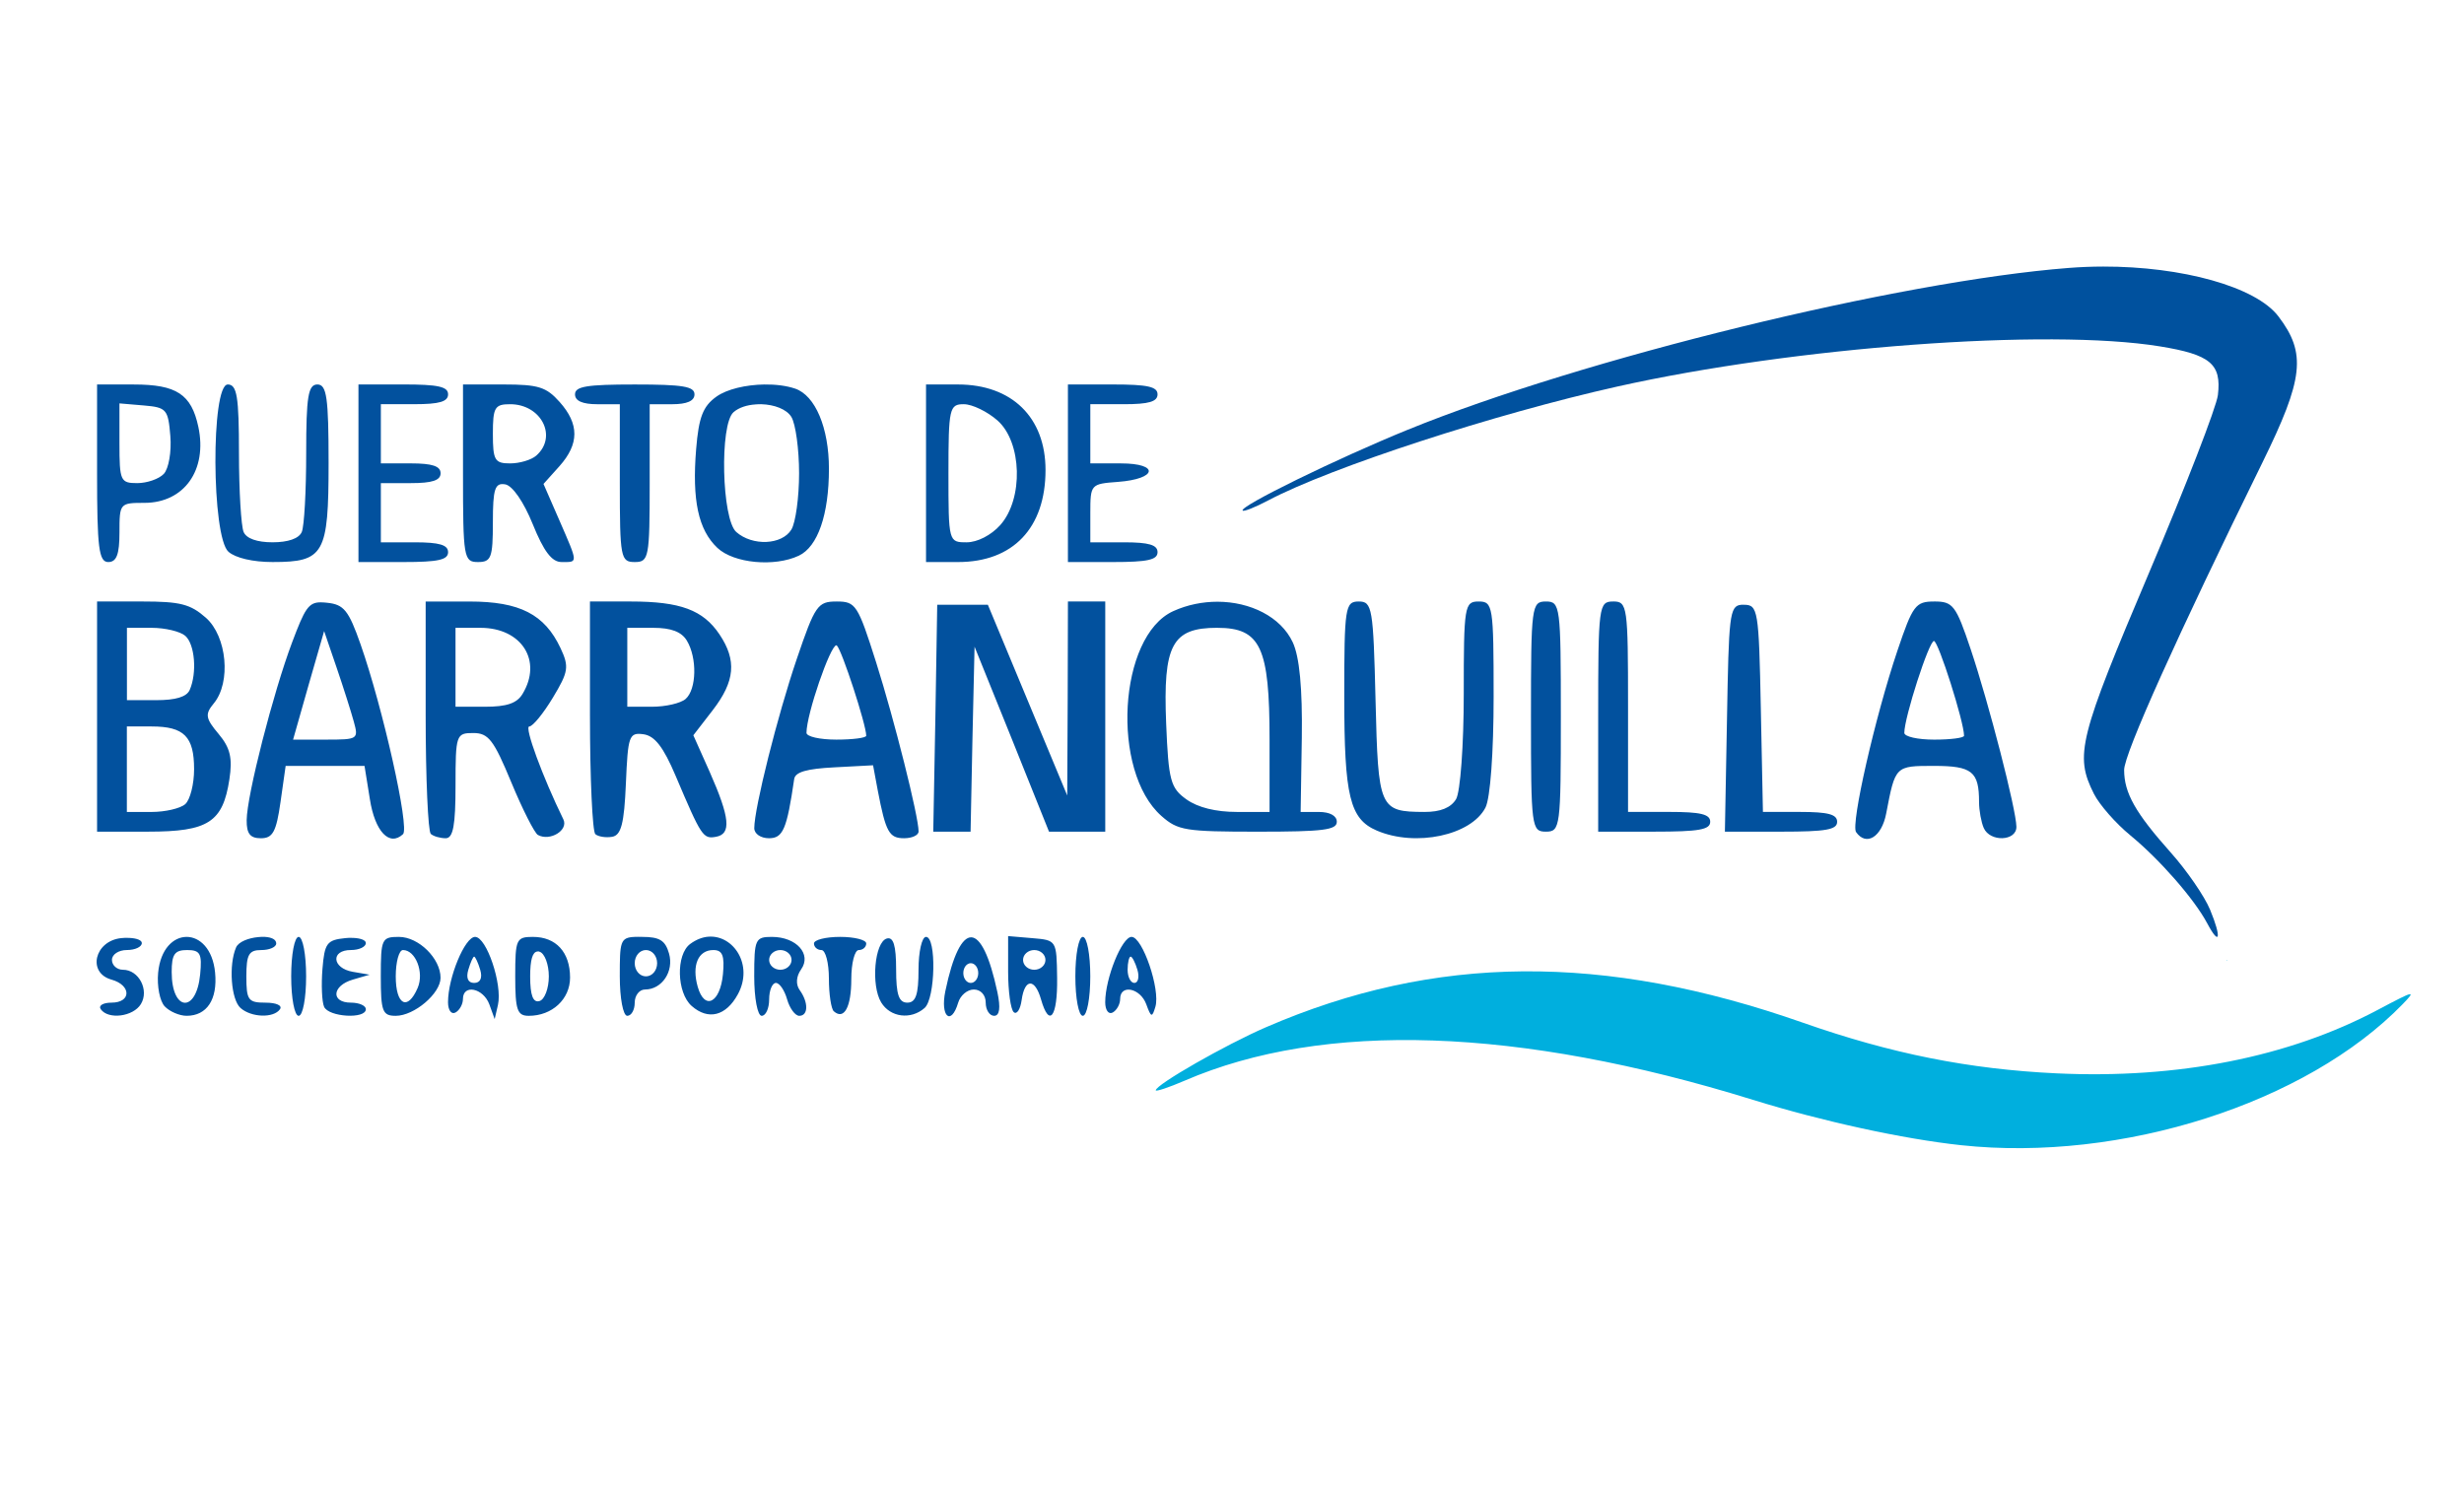 <?xml version="1.0" encoding="UTF-8" standalone="no"?>
<!-- Created with Inkscape (http://www.inkscape.org/) -->
<svg id="svg2" xmlns:rdf="http://www.w3.org/1999/02/22-rdf-syntax-ns#" xmlns="http://www.w3.org/2000/svg" height="100" width="165" version="1.1" xmlns:cc="http://creativecommons.org/ns#" xmlns:dc="http://purl.org/dc/elements/1.1/" viewBox="0 0 165 100">
 <g id="layer1" transform="translate(0 -952.36)">
  <g id="g3854" transform="matrix(.336 0 0 .414 -.706 689.74)">
   <path id="path3000-2" d="m445.78 789.73c0.126 0.071 0.201 0.084 0.25 0h-0.25zm-140.12 1.75c-17.575 0.12-34.386 3.119-51.219 9.031-8.11 2.848-22 9.302-22 10.219 0 0.238 2.587-0.454 5.75-1.562 27.708-9.71 66.575-8.652 113.25 3.094 13.821 3.478 29.959 6.337 41.5 7.344 31.963 2.789 68.808-6.773 88-22.812 2.778-2.321 2.407-2.254-5 0.938-17.712 7.631-39.829 11.181-64 10.25-17.444-0.672-32.959-3.189-50.5-8.188-19.868-5.661-38.206-8.432-55.781-8.312z" fill="#00afde"/>
   <path id="path2998-2" d="m421.22 677.47c-2.251 0.003-4.515 0.077-6.781 0.219-33.815 2.121-97.005 14.676-131.81 26.188-14.185 4.691-33.547 12.391-32.875 13.062 0.214 0.214 2.504-0.528 5.062-1.625 12.54-5.375 45.111-13.99 69.625-18.438 35.329-6.409 85.761-9.448 108.09-6.5 10.1 1.333 12.335 2.842 11.594 7.875-0.284 1.928-6.407 14.75-13.594 28.5-14.15 27.072-14.988 29.749-11.125 36 1.095 1.771 4.357 4.791 7.25 6.719 5.858 3.904 12.753 10.296 15.344 14.25 2.508 3.828 2.887 2.338 0.562-2.219-1.107-2.169-4.618-6.309-7.812-9.219-7.075-6.446-9.303-9.638-9.312-13.375-0.006-2.61 10.616-21.771 27.531-49.688 8.273-13.654 8.811-17.717 3.219-23.688-4.508-4.812-19.213-8.086-34.969-8.062z" fill="#00519e"/>
  </g>
  <path id="path3002-4" d="m6.5 978.11v5.946c0 4.992 0.12 5.946 0.75 5.946 0.556 0 0.75-0.514 0.75-1.982 0-1.954 0.023-1.982 1.672-1.982 2.663 0 4.226-2.203 3.61-5.092-0.465-2.181-1.463-2.835-4.313-2.835h-2.469zm8.752 0c-1.132 0-1.088 10.204 0.047 11.203 0.474 0.417 1.64 0.688 2.954 0.688 3.453 0 3.751-0.523 3.751-6.634 0-4.376-0.125-5.258-0.75-5.258-0.619 0-0.75 0.812-0.75 4.597 0 2.524-0.13 4.902-0.297 5.285-0.192 0.44-0.916 0.688-1.954 0.688s-1.746-0.248-1.938-0.688c-0.167-0.383-0.313-2.761-0.313-5.285 0-3.785-0.131-4.597-0.75-4.597zm8.752 0v5.946 5.946h3.001c2.334 0 3.001-0.147 3.001-0.661 0-0.489-0.583-0.661-2.251-0.661h-2.251v-1.982-1.982h2c1.445 0 2-0.184 2-0.661 0-0.477-0.556-0.661-2-0.661h-2v-1.982-1.982h2.251c1.667 0 2.251-0.171 2.251-0.661 0-0.514-0.667-0.661-3.001-0.661h-3.001zm7.001 0v5.946c0 5.652 0.049 5.946 1 5.946 0.89 0 1-0.289 1-2.67 0-2.245 0.139-2.652 0.828-2.533 0.486 0.084 1.237 1.171 1.844 2.67 0.735 1.815 1.275 2.532 1.922 2.532 1.114 0 1.136 0.145-0.141-2.794l-1.063-2.436 1.063-1.184c1.337-1.496 1.337-2.829 0.016-4.308-0.892-0.999-1.414-1.17-3.751-1.17h-2.719zm11.502 0c-3.223 0-4.001 0.128-4.001 0.661 0 0.44 0.5 0.661 1.5 0.661h1.5v5.285c0 4.992 0.056 5.285 1 5.285s1-0.294 1-5.285v-5.285h1.5c1 0 1.5-0.22 1.5-0.661 0-0.532-0.778-0.661-4.001-0.661zm8.674 0c-1.233 0.019-2.497 0.308-3.204 0.812-0.905 0.645-1.185 1.378-1.36 3.51-0.281 3.427 0.143 5.411 1.422 6.62 1.093 1.034 3.82 1.293 5.454 0.523 1.271-0.599 2.016-2.757 2.016-5.822 0-2.738-0.912-4.91-2.266-5.368-0.587-0.198-1.323-0.287-2.063-0.275zm10.83 0v5.946 5.946h2.141c3.687 0 5.861-2.284 5.861-6.166 0-3.518-2.254-5.726-5.861-5.726h-2.141zm9.502 0v5.946 5.946h3.001c2.334 0 3.001-0.147 3.001-0.661 0-0.489-0.583-0.661-2.251-0.661h-2.251v-1.954c0-1.934 0.028-1.957 1.844-2.092 2.638-0.196 2.809-1.239 0.203-1.239h-2.047v-1.982-1.982h2.251c1.667 0 2.251-0.171 2.251-0.661 0-0.514-0.667-0.661-3.001-0.661h-3.001zm-63.513 1.266 1.625 0.138c1.53 0.13 1.635 0.257 1.782 2.051 0.086 1.047-0.112 2.187-0.438 2.532-0.326 0.345-1.128 0.619-1.782 0.619-1.121 0-1.188-0.152-1.188-2.67v-2.67zm26.162 0.055c2.087 0 3.191 2.172 1.75 3.441-0.33 0.291-1.118 0.523-1.75 0.523-1.03 0-1.157-0.207-1.157-1.982 0-1.774 0.127-1.982 1.157-1.982zm16.816 0c0.857 0.024 1.695 0.325 2.016 0.853 0.285 0.469 0.516 2.165 0.516 3.771s-0.231 3.303-0.516 3.771c-0.626 1.031-2.602 1.122-3.688 0.165-0.977-0.86-1.125-7.198-0.188-8.024 0.357-0.314 0.902-0.486 1.485-0.523 0.121-0.008 0.253-0.017 0.375-0.014zm13.565 0c0.563 0 1.575 0.493 2.251 1.087 1.649 1.453 1.75 5.257 0.188 7.006-0.611 0.684-1.535 1.156-2.251 1.156-1.208 0-1.219-0.022-1.219-4.625 0-4.365 0.066-4.625 1.032-4.625zm-58.043 13.213v7.707 7.707h3.423c4.02 0 5-0.627 5.439-3.51 0.214-1.407 0.061-2.098-0.719-3.028-0.882-1.05-0.931-1.325-0.328-2.051 1.169-1.408 0.885-4.492-0.531-5.739-1.033-0.909-1.708-1.087-4.251-1.087h-3.032zm22.004 0v7.638c0 4.199 0.16 7.766 0.344 7.928 0.183 0.162 0.633 0.289 1 0.289 0.5 0 0.656-0.881 0.656-3.523 0-3.411 0.042-3.523 1.188-3.523 1.018 0 1.37 0.461 2.547 3.303 0.753 1.818 1.56 3.403 1.782 3.524 0.815 0.443 2.059-0.319 1.704-1.046-1.387-2.837-2.633-6.221-2.282-6.221 0.232 0 0.941-0.869 1.578-1.927 1.04-1.726 1.105-2.064 0.516-3.317-1.069-2.273-2.738-3.124-6.095-3.124h-2.938zm11.002 0v7.638c0 4.199 0.167 7.772 0.359 7.942 0.193 0.17 0.699 0.251 1.125 0.179 0.605-0.102 0.808-0.881 0.922-3.565 0.136-3.195 0.208-3.432 1.172-3.303 0.757 0.101 1.339 0.852 2.157 2.78 1.732 4.081 1.838 4.243 2.704 4.088 1.037-0.186 0.941-1.266-0.422-4.349l-1.094-2.45 1.297-1.679c1.498-1.944 1.619-3.34 0.453-5.079-1.095-1.632-2.619-2.202-5.939-2.202h-2.735zm16.519 0c-1.268 0-1.443 0.243-2.672 3.854-1.288 3.782-2.844 9.988-2.844 11.327 0 0.38 0.437 0.674 0.985 0.674 0.939 0 1.198-0.604 1.688-3.964 0.069-0.471 0.838-0.69 2.688-0.784l2.594-0.138 0.313 1.679c0.538 2.805 0.762 3.207 1.766 3.207 0.532 0 0.969-0.202 0.969-0.454 0-1.008-1.626-7.485-2.844-11.327-1.223-3.854-1.361-4.074-2.641-4.074zm15.488 0-0.016 6.496-0.031 6.496-2.657-6.386-2.657-6.386h-1.688-1.704l-0.125 7.597-0.141 7.597h1.25 1.25l0.125-6.194 0.141-6.194 2.501 6.194 2.485 6.194h1.891 1.875v-7.707-7.707h-1.25-1.25zm19.473 0c-0.908 0-0.969 0.38-0.969 6.372 0 6.695 0.371 8.199 2.188 8.974 2.597 1.107 6.305 0.319 7.267-1.542 0.325-0.628 0.547-3.705 0.547-7.432 0-6.072-0.046-6.372-1-6.372-0.953 0-1 0.292-1 6.193 0 3.428-0.229 6.575-0.516 7.047-0.349 0.574-1.042 0.858-2.125 0.854-3.011-0.013-3.09-0.208-3.266-7.474-0.151-6.198-0.223-6.62-1.125-6.62zm12.534 0c-0.962 0-1 0.294-1 7.707 0 7.414 0.038 7.707 1 7.707s1-0.294 1-7.707c0-7.414-0.038-7.707-1-7.707zm4.501 0c-0.962 0-1 0.294-1 7.707v7.707h3.751c3.001 0 3.751-0.132 3.751-0.661 0-0.507-0.639-0.661-2.751-0.661h-2.751v-7.047c0-6.753-0.042-7.047-1-7.047zm21.504 0c-1.253 0-1.441 0.252-2.469 3.303-1.496 4.439-3.131 11.62-2.766 12.139 0.681 0.971 1.715 0.335 2.016-1.239 0.614-3.203 0.598-3.193 3.204-3.193 2.549 0 3.016 0.378 3.016 2.422 0 0.566 0.146 1.351 0.313 1.734 0.419 0.961 2.202 0.892 2.188-0.082-0.016-1.16-1.848-8.271-3.063-11.892-0.989-2.946-1.188-3.193-2.438-3.193zm-47.994 0.015c-0.994 0-2.016 0.199-2.969 0.633-3.671 1.672-4.191 10.719-0.781 13.722 1.098 0.967 1.587 1.046 6.47 1.046 4.354 0 5.267-0.115 5.267-0.661 0-0.405-0.461-0.66-1.203-0.66h-1.219l0.078-4.955c0.047-3.313-0.154-5.445-0.61-6.414-0.805-1.711-2.845-2.704-5.032-2.711zm-60.028 0.041c-0.854-0.011-1.098 0.442-1.938 2.67-1.271 3.372-3.033 10.255-3.047 11.919-0.008 0.906 0.232 1.211 0.953 1.211 0.794 0 1.03-0.428 1.313-2.422l0.344-2.422h2.641 2.641l0.359 2.23c0.338 2.164 1.308 3.193 2.219 2.34 0.451-0.422-1.348-8.455-2.844-12.717-0.796-2.268-1.113-2.664-2.235-2.78-0.15-0.016-0.284-0.027-0.406-0.027zm95.097 0.165c-0.793 0.063-0.831 0.788-0.953 7.597l-0.141 7.597h3.766c3.011 0 3.751-0.132 3.751-0.661 0-0.499-0.607-0.661-2.485-0.661h-2.485l-0.141-6.937c-0.131-6.603-0.189-6.937-1.141-6.937h-0.172zm-108.1 1.542h1.657c0.908 0 1.92 0.246 2.251 0.537 0.641 0.564 0.797 2.472 0.297 3.62-0.205 0.47-0.936 0.688-2.251 0.688h-1.954v-2.422-2.422zm22.004 0h1.672c2.758 0 4.163 2.21 2.813 4.432-0.378 0.622-1.052 0.853-2.501 0.853h-1.985v-2.643-2.643zm11.502 0h1.735c1.201 0 1.891 0.263 2.251 0.853 0.699 1.15 0.659 3.26-0.078 3.909-0.33 0.291-1.343 0.523-2.251 0.523h-1.657v-2.643-2.643zm39.508 0c2.898 0 3.501 1.296 3.501 7.473v4.858h-2.188c-1.415 0-2.614-0.297-3.376-0.84-1.066-0.76-1.203-1.255-1.36-5.079-0.216-5.273 0.392-6.414 3.423-6.414zm-59.809 0.22 0.828 2.422c0.456 1.332 0.974 2.967 1.157 3.634 0.324 1.182 0.29 1.211-1.86 1.211h-2.204l1.032-3.634 1.047-3.634zm107.8 0.661c0.293 0 2.016 5.426 2.016 6.345 0 0.147-0.9 0.262-2 0.262s-2-0.201-2-0.454c0-1.03 1.653-6.152 1.985-6.152zm-73.499 0.289c0.013-0 0.021 0.011 0.031 0.013 0.341 0.311 1.969 5.309 1.969 6.042 0 0.147-0.9 0.262-2 0.262s-2-0.201-2-0.454c0-1.245 1.593-5.858 2-5.863zm-47.51 5.436h1.657c2.176 0 2.844 0.677 2.844 2.863 0 0.993-0.264 2.049-0.594 2.34s-1.343 0.523-2.251 0.523h-1.657v-2.863-2.863zm59.012 14.039v2.381c0 1.307 0.169 2.527 0.375 2.712 0.206 0.185 0.444-0.183 0.531-0.812 0.201-1.452 0.889-1.474 1.297-0.041 0.551 1.933 1.114 1.184 1.078-1.431-0.035-2.528-0.034-2.532-1.657-2.67l-1.625-0.138zm-20.082 0.041c-0.39 0.032-0.806 0.191-1.203 0.482-0.972 0.711-0.912 3.271 0.094 4.157 1.111 0.978 2.3 0.675 3.094-0.784 1.065-1.957-0.296-3.994-1.985-3.854zm-34.929 0.013c-0.877 0-1.753 0.797-1.907 2.395-0.087 0.901 0.111 1.911 0.438 2.257 0.326 0.346 0.986 0.633 1.469 0.633 1.357 0 2.079-1.091 1.907-2.89-0.153-1.598-1.03-2.395-1.907-2.395zm5.251 0c-0.144-0.011-0.311 0-0.469 0.015-0.633 0.06-1.305 0.311-1.469 0.688-0.509 1.169-0.339 3.501 0.297 4.06 0.729 0.642 2.217 0.686 2.641 0.083 0.175-0.25-0.243-0.441-0.969-0.441-1.16 0-1.282-0.165-1.282-1.762 0-1.468 0.167-1.762 1-1.762 0.55 0 1-0.198 1-0.44 0-0.271-0.318-0.414-0.75-0.44zm2.251 0c-0.278 0-0.5 1.175-0.5 2.643 0 1.468 0.222 2.643 0.5 2.643s0.5-1.175 0.5-2.643c0-1.468-0.222-2.643-0.5-2.643zm6.72 0c-1.16 0-1.219 0.134-1.219 2.643 0 2.349 0.111 2.643 1 2.643 1.24 0 3.001-1.495 3.001-2.546 0-1.296-1.468-2.739-2.782-2.739zm5.095 0c-0.684 0-1.813 2.725-1.813 4.377 0 0.532 0.225 0.838 0.5 0.688 0.275-0.15 0.5-0.559 0.5-0.908 0-1.009 1.356-0.734 1.766 0.358l0.359 0.991 0.219-0.95c0.31-1.37-0.76-4.556-1.532-4.556zm3.876 0c-1.12 0-1.188 0.154-1.188 2.643 0 2.256 0.134 2.643 0.906 2.643 1.563 0 2.766-1.113 2.766-2.56 0-1.701-0.94-2.725-2.485-2.725zm6.83 0c-1 0.037-1.016 0.334-1.016 2.643 0 1.468 0.222 2.643 0.5 2.643 0.275 0 0.5-0.396 0.5-0.881 0-0.484 0.309-0.881 0.688-0.881 1.135 0 1.95-1.214 1.61-2.409-0.249-0.872-0.622-1.115-1.797-1.115-0.186 0-0.342-0.011-0.484 0zm9.174 0c-1.12 0-1.188 0.154-1.188 2.643 0 1.468 0.222 2.643 0.5 2.643 0.275 0 0.5-0.495 0.5-1.101 0-0.606 0.208-1.101 0.453-1.101s0.578 0.495 0.75 1.101c0.173 0.606 0.543 1.101 0.813 1.101 0.609 0 0.626-0.893 0.031-1.72-0.273-0.38-0.242-0.916 0.094-1.39 0.722-1.018-0.315-2.175-1.954-2.175zm4.563 0c-0.963 0-1.75 0.198-1.75 0.441 0 0.242 0.225 0.44 0.5 0.44 0.275 0 0.5 0.863 0.5 1.913 0 1.05 0.152 2.034 0.328 2.188 0.692 0.609 1.172-0.283 1.172-2.147 0-1.076 0.225-1.954 0.5-1.954 0.275 0 0.5-0.198 0.5-0.44 0-0.242-0.788-0.441-1.75-0.441zm5.751 0c-0.275 0-0.5 0.991-0.5 2.202 0 1.664-0.183 2.202-0.75 2.202-0.568 0-0.75-0.533-0.75-2.229 0-1.594-0.18-2.193-0.625-2.065-0.821 0.238-1.071 3.134-0.375 4.28 0.609 1.002 1.99 1.179 2.907 0.371 0.723-0.637 0.803-4.762 0.094-4.762zm10.502 0c-0.278 0-0.5 1.175-0.5 2.643 0 1.468 0.222 2.643 0.5 2.643 0.278 0 0.5-1.175 0.5-2.643 0-1.468-0.222-2.643-0.5-2.643zm3.266 0c-0.647 0-1.766 2.774-1.766 4.377 0 0.532 0.225 0.838 0.5 0.688 0.275-0.15 0.5-0.559 0.5-0.908 0-1.01 1.352-0.733 1.75 0.358 0.325 0.892 0.389 0.907 0.61 0.165 0.343-1.152-0.86-4.68-1.594-4.68zm-10.737 0.028c-0.614-0.011-1.234 1.193-1.735 3.606-0.354 1.705 0.386 2.366 0.86 0.771 0.144-0.484 0.609-0.881 1.047-0.881 0.464 0 0.797 0.368 0.797 0.881 0 0.484 0.257 0.881 0.563 0.881 0.367 0 0.443-0.533 0.219-1.583-0.518-2.432-1.136-3.663-1.75-3.675zm-56.386 0.041c-0.164-0.011-0.342-0.011-0.531 0.013-1.791 0.182-2.297 2.322-0.656 2.78 1.336 0.373 1.336 1.542 0 1.542-0.566 0-0.889 0.198-0.719 0.44 0.502 0.716 2.175 0.501 2.688-0.344 0.57-0.939-0.138-2.299-1.203-2.299-0.399 0-0.735-0.297-0.735-0.66 0-0.367 0.445-0.661 1-0.661 0.55 0 1-0.21 1-0.468 0-0.194-0.351-0.323-0.844-0.344zm15.003 0c-0.164-0.011-0.342-0.011-0.531 0.013-1.237 0.126-1.391 0.335-1.532 2.064-0.086 1.057-0.037 2.197 0.109 2.533 0.302 0.693 2.797 0.84 2.797 0.165 0-0.242-0.45-0.44-1-0.44-1.361 0-1.269-1.136 0.125-1.542l1.125-0.33-1.125-0.193c-1.393-0.241-1.497-1.459-0.125-1.459 0.55 0 1-0.21 1-0.468 0-0.194-0.351-0.323-0.844-0.344zm-11.127 0.812c0.882 0 1.008 0.24 0.875 1.624-0.252 2.631-1.907 2.499-1.907-0.151 0-1.189 0.197-1.473 1.032-1.473zm14.456 0c0.844 0 1.429 1.496 0.985 2.533-0.673 1.569-1.469 1.155-1.469-0.771 0-0.969 0.219-1.762 0.484-1.762zm16.269 0c0.417 0 0.75 0.392 0.75 0.881s-0.333 0.881-0.75 0.881-0.75-0.391-0.75-0.881 0.333-0.881 0.75-0.881zm4.516 0c0.612 0 0.76 0.381 0.641 1.624-0.184 1.921-1.231 2.443-1.688 0.84-0.409-1.436 0.024-2.464 1.047-2.464zm4.485 0c0.413 0 0.75 0.297 0.75 0.661 0 0.363-0.338 0.66-0.75 0.66s-0.75-0.297-0.75-0.66c0-0.363 0.338-0.661 0.75-0.661zm17.003 0c0.413 0 0.75 0.297 0.75 0.661 0 0.363-0.338 0.66-0.75 0.66s-0.75-0.297-0.75-0.66c0-0.363 0.338-0.661 0.75-0.661zm-33.272 0.097c0.047-0.011 0.086-0.011 0.141 0.015 0.344 0.101 0.625 0.844 0.625 1.651s-0.281 1.551-0.625 1.652c-0.433 0.127-0.625-0.379-0.625-1.652 0-1.113 0.157-1.636 0.484-1.665zm-4.235 0.344c0.073 0 0.262 0.396 0.406 0.881 0.163 0.55 0.004 0.881-0.406 0.881-0.41 0-0.554-0.33-0.391-0.881 0.144-0.484 0.317-0.881 0.391-0.881zm43.962 0c0.105 0 0.309 0.396 0.453 0.881 0.144 0.484 0.046 0.881-0.203 0.881-0.249 0-0.453-0.396-0.453-0.881 0-0.484 0.098-0.881 0.203-0.881zm-10.705 0.44c0.275 0 0.5 0.297 0.5 0.661s-0.225 0.661-0.5 0.661c-0.275 0-0.5-0.297-0.5-0.661s0.225-0.661 0.5-0.661z" fill="#02519e"/>
 </g>
</svg>
